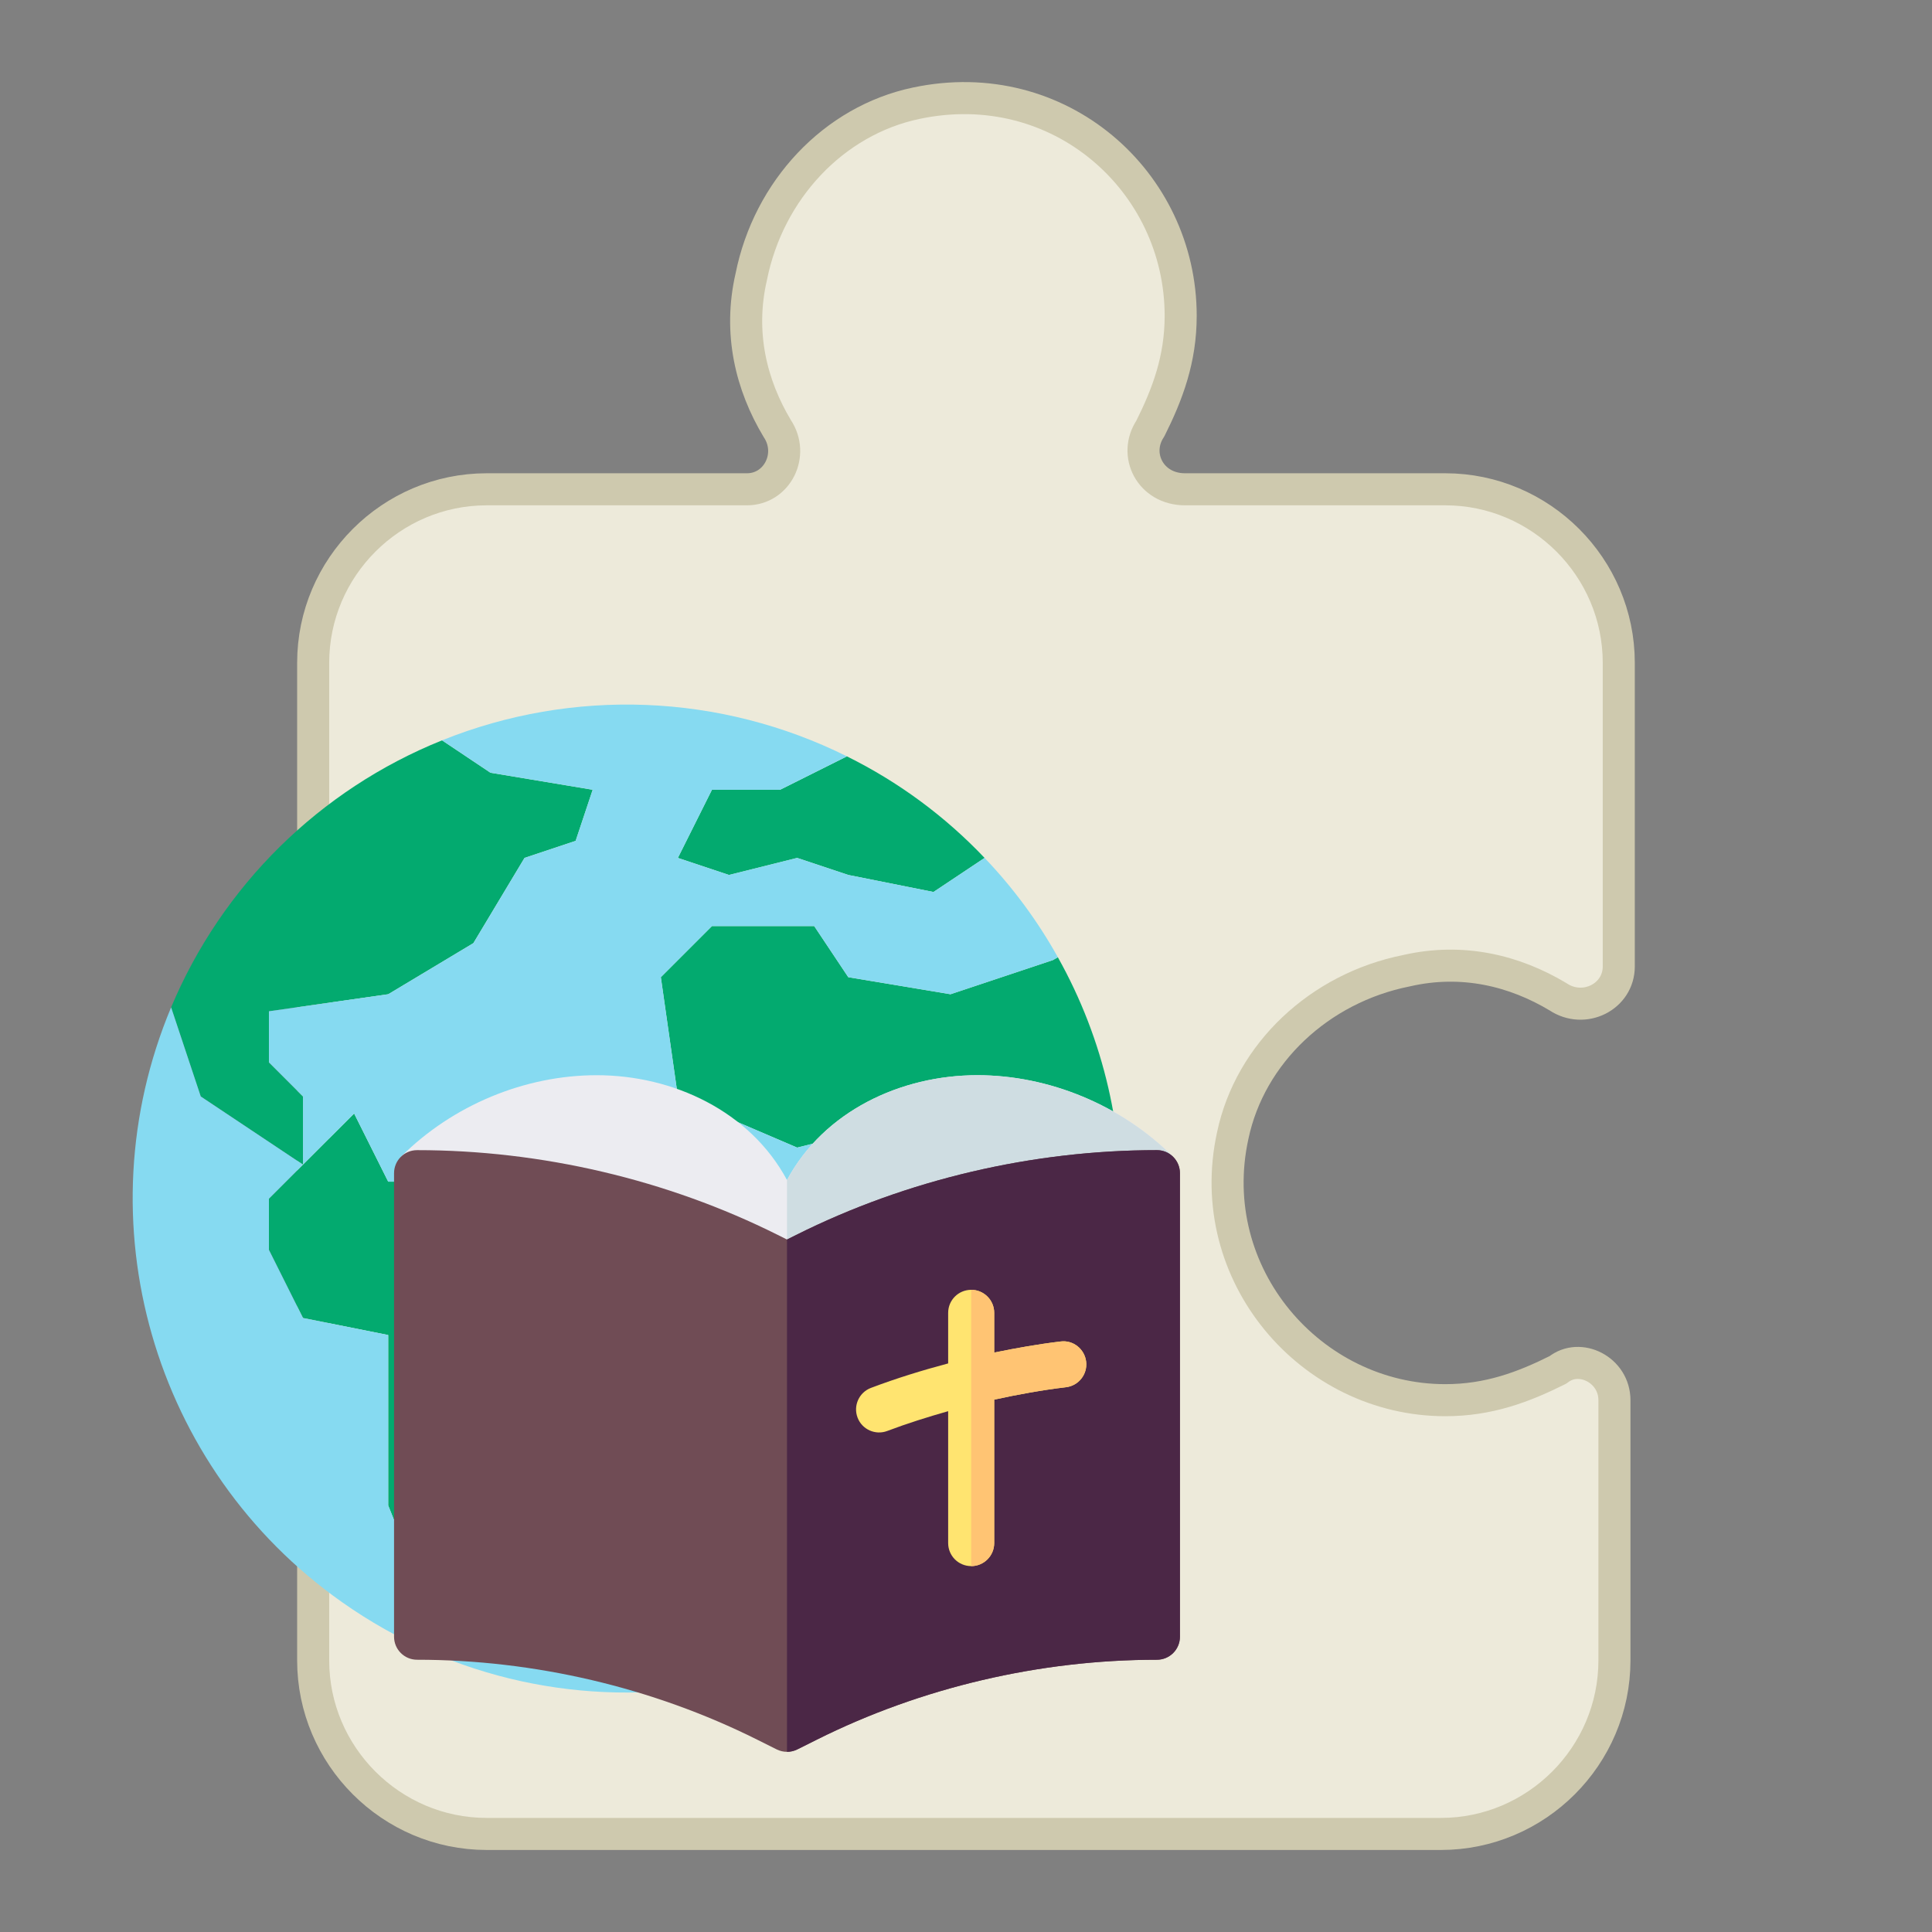 <?xml version="1.0" encoding="UTF-8" standalone="no"?>
<!DOCTYPE svg PUBLIC "-//W3C//DTD SVG 1.1//EN" "http://www.w3.org/Graphics/SVG/1.1/DTD/svg11.dtd">
<svg width="100%" height="100%" viewBox="0 0 2048 2048" version="1.1" xmlns="http://www.w3.org/2000/svg" xmlns:xlink="http://www.w3.org/1999/xlink" xml:space="preserve" xmlns:serif="http://www.serif.com/" style="fill-rule:evenodd;clip-rule:evenodd;stroke-linejoin:round;stroke-miterlimit:2;">
    <rect x="0" y="0" width="2048" height="2048" fill="#808080" stroke="none"/>
    <g transform="matrix(-4.598,0,0,4.598,2125.19,12.893)">
        <path d="M390,150C390,128 372,110 350,110L290,110C283,110 279,102 283,96C289,86 292,74 289,61C285,41 270,25 251,21C218,14 190,39 190,70C190,80 193,88 197,96C201,102 197,110 189,110L129,110C107,110 89,128 89,150L89,220C89,227 97,231 103,227C113,221 125,218 138,221C158,225 174,240 178,259C185,291 160,320 129,320C119,320 111,317 103,313C98,309 90,313 90,320L90,380C90,402 108,420 130,420L350,420C372,420 390,402 390,380L390,150Z" style="fill:rgb(237,234,218);fill-rule:nonzero;stroke:rgb(206,201,174);stroke-width:7.39px;"/>
    </g>
    <g transform="matrix(0.542,0,0,0.542,140.639,746.866)">
        <g transform="matrix(3.775,0,0,3.775,-0,-0.251)">
            <path d="M441.374,79.519L414.889,97.175L370.748,88.347L344.263,79.519L308.95,88.347L282.465,79.519L300.121,44.206L335.434,44.206L370.041,26.903C396.73,40.101 420.875,57.916 441.374,79.519Z" style="fill:rgb(3,170,111);fill-rule:nonzero;"/>
            <path d="M238.325,44.206L229.497,70.691L203.012,79.519L176.527,123.66L132.386,150.145L70.589,158.973L70.589,185.458L88.245,203.114L88.245,238.427L61.762,220.77L35.277,203.114L19.916,156.943C46.356,93.935 96.898,44.126 160.284,18.604L185.356,35.378L238.325,44.206Z" style="fill:rgb(3,170,111);fill-rule:nonzero;"/>
            <path d="M255.982,291.395L247.154,335.536L211.841,370.849L211.841,397.334L176.528,423.818L176.528,467.959L150.044,459.131L132.387,414.99L132.387,326.708L88.246,317.88L70.59,282.567L70.59,256.082L114.731,211.941L132.387,247.254L194.184,247.254L220.669,291.395L255.982,291.395Z" style="fill:rgb(3,170,111);fill-rule:nonzero;"/>
            <path d="M479.335,130.987C527.528,216.965 522.037,322.983 465.21,403.513L441.374,379.677L441.374,344.364L406.062,273.738L406.062,238.425L379.577,220.769L344.264,229.597L282.467,203.112L273.639,141.315L300.124,114.83L353.093,114.83L370.749,141.315L423.718,150.143L476.687,132.487L479.335,130.987Z" style="fill:rgb(3,170,111);fill-rule:nonzero;"/>
            <path d="M308.951,88.347L344.264,79.519L370.749,88.347L414.89,97.175L441.375,79.519C456.162,94.995 468.919,112.289 479.336,130.987L476.688,132.488L423.719,150.144L370.75,141.316L353.094,114.831L300.125,114.831L273.64,141.316L282.468,203.113L344.265,229.598L379.578,220.77L406.063,238.426L406.063,273.739L441.375,344.365L441.375,379.678L465.211,403.514C383.683,519.04 223.936,546.593 108.419,465.064C10.311,395.815 -26.494,267.691 19.916,156.942L35.277,203.113L88.247,238.425L70.59,256.082L70.59,282.567L88.246,317.88L132.387,326.708L132.387,414.99L150.043,459.131L176.528,467.959L176.528,423.818L211.841,397.333L211.841,370.848L247.154,335.535L255.982,291.394L220.669,291.394L194.184,247.253L132.387,247.253L114.731,211.94L88.246,238.425L88.246,203.112L70.59,185.457L70.59,158.972L132.387,150.144L176.528,123.659L203.013,79.518L229.498,70.69L238.326,44.205L185.357,35.377L160.285,18.603C228.174,-8.738 304.52,-5.719 370.043,26.902L335.436,44.205L300.123,44.205L282.467,79.518L308.951,88.347Z" style="fill:rgb(134,218,241);fill-rule:nonzero;"/>
        </g>
        <g transform="matrix(3.002,0,0,3.002,511.205,511.214)">
            <path d="M380.014,71.18C330.081,71.18 280.092,94.654 256,139.458C231.909,94.655 181.919,71.18 131.986,71.18C85.36,71.18 38.217,90.575 4.394,124.398L25.605,145.609L256,216.145L486.395,145.609L507.606,124.398C473.782,90.575 426.64,71.18 380.014,71.18Z" style="fill:rgb(236,236,241);fill-rule:nonzero;"/>
            <path d="M507.605,124.398C473.782,90.575 426.64,71.18 380.014,71.18C330.081,71.18 280.092,94.654 256,139.458L256,216.145L486.395,145.609L507.605,124.398Z" style="fill:rgb(207,221,226);fill-rule:nonzero;"/>
            <path d="M497,120.004C416.155,120.004 334.223,139.106 261.962,175.258L256,178.235L250.038,175.258C177.777,139.105 95.845,120.004 15,120.004C6.709,120.004 0,126.713 0,135.004L0,437.004C0,445.295 6.709,452.004 15,452.004C91.201,452.004 168.49,470.022 236.62,504.094L249.291,510.422C251.426,511.482 253.718,511.997 256,511.997C258.303,511.997 260.596,511.471 262.709,510.422L275.38,504.094C343.51,470.022 420.799,452.004 497,452.004C505.291,452.004 512,445.295 512,437.004L512,135.004C512,126.713 505.291,120.004 497,120.004Z" style="fill:rgb(112,76,85);fill-rule:nonzero;"/>
            <path d="M262.709,510.422L275.38,504.094C343.51,470.022 420.799,452.004 497,452.004C505.291,452.004 512,445.295 512,437.004L512,135.004C512,126.713 505.291,120.004 497,120.004C416.155,120.004 334.223,139.106 261.962,175.258L256,178.235L256,511.996C258.303,511.996 260.596,511.471 262.709,510.422Z" style="fill:rgb(75,39,70);fill-rule:nonzero;"/>
            <path d="M434.228,244.666C419.71,246.395 405.317,248.951 391,251.884L391,226.004C391,217.713 384.291,211.004 376,211.004C367.709,211.004 361,217.713 361,226.004L361,258.947C343.997,263.486 327.164,268.67 310.697,274.901C302.948,277.831 299.037,286.488 301.967,294.237C304.922,302.052 313.642,305.864 321.303,302.967C334.325,298.041 347.613,293.878 361,290.069L361,376.004C361,384.295 367.709,391.004 376,391.004C384.291,391.004 391,384.295 391,376.004L391,282.547C406.465,279.176 422.047,276.331 437.772,274.461C445.99,273.48 451.878,266.023 450.897,257.791C449.916,249.573 442.416,243.567 434.228,244.666Z" style="fill:rgb(255,228,112);fill-rule:nonzero;"/>
            <path d="M391,376.004L391,282.547C406.465,279.176 422.047,276.331 437.772,274.461C445.99,273.48 451.878,266.023 450.897,257.791C449.916,249.573 442.416,243.567 434.227,244.666C419.709,246.395 405.316,248.951 390.999,251.884L390.999,226.004C390.999,217.713 384.29,211.004 375.999,211.004L375.999,391.004C384.291,391.004 391,384.295 391,376.004Z" style="fill:rgb(255,196,115);fill-rule:nonzero;"/>
        </g>
    </g>
</svg>
